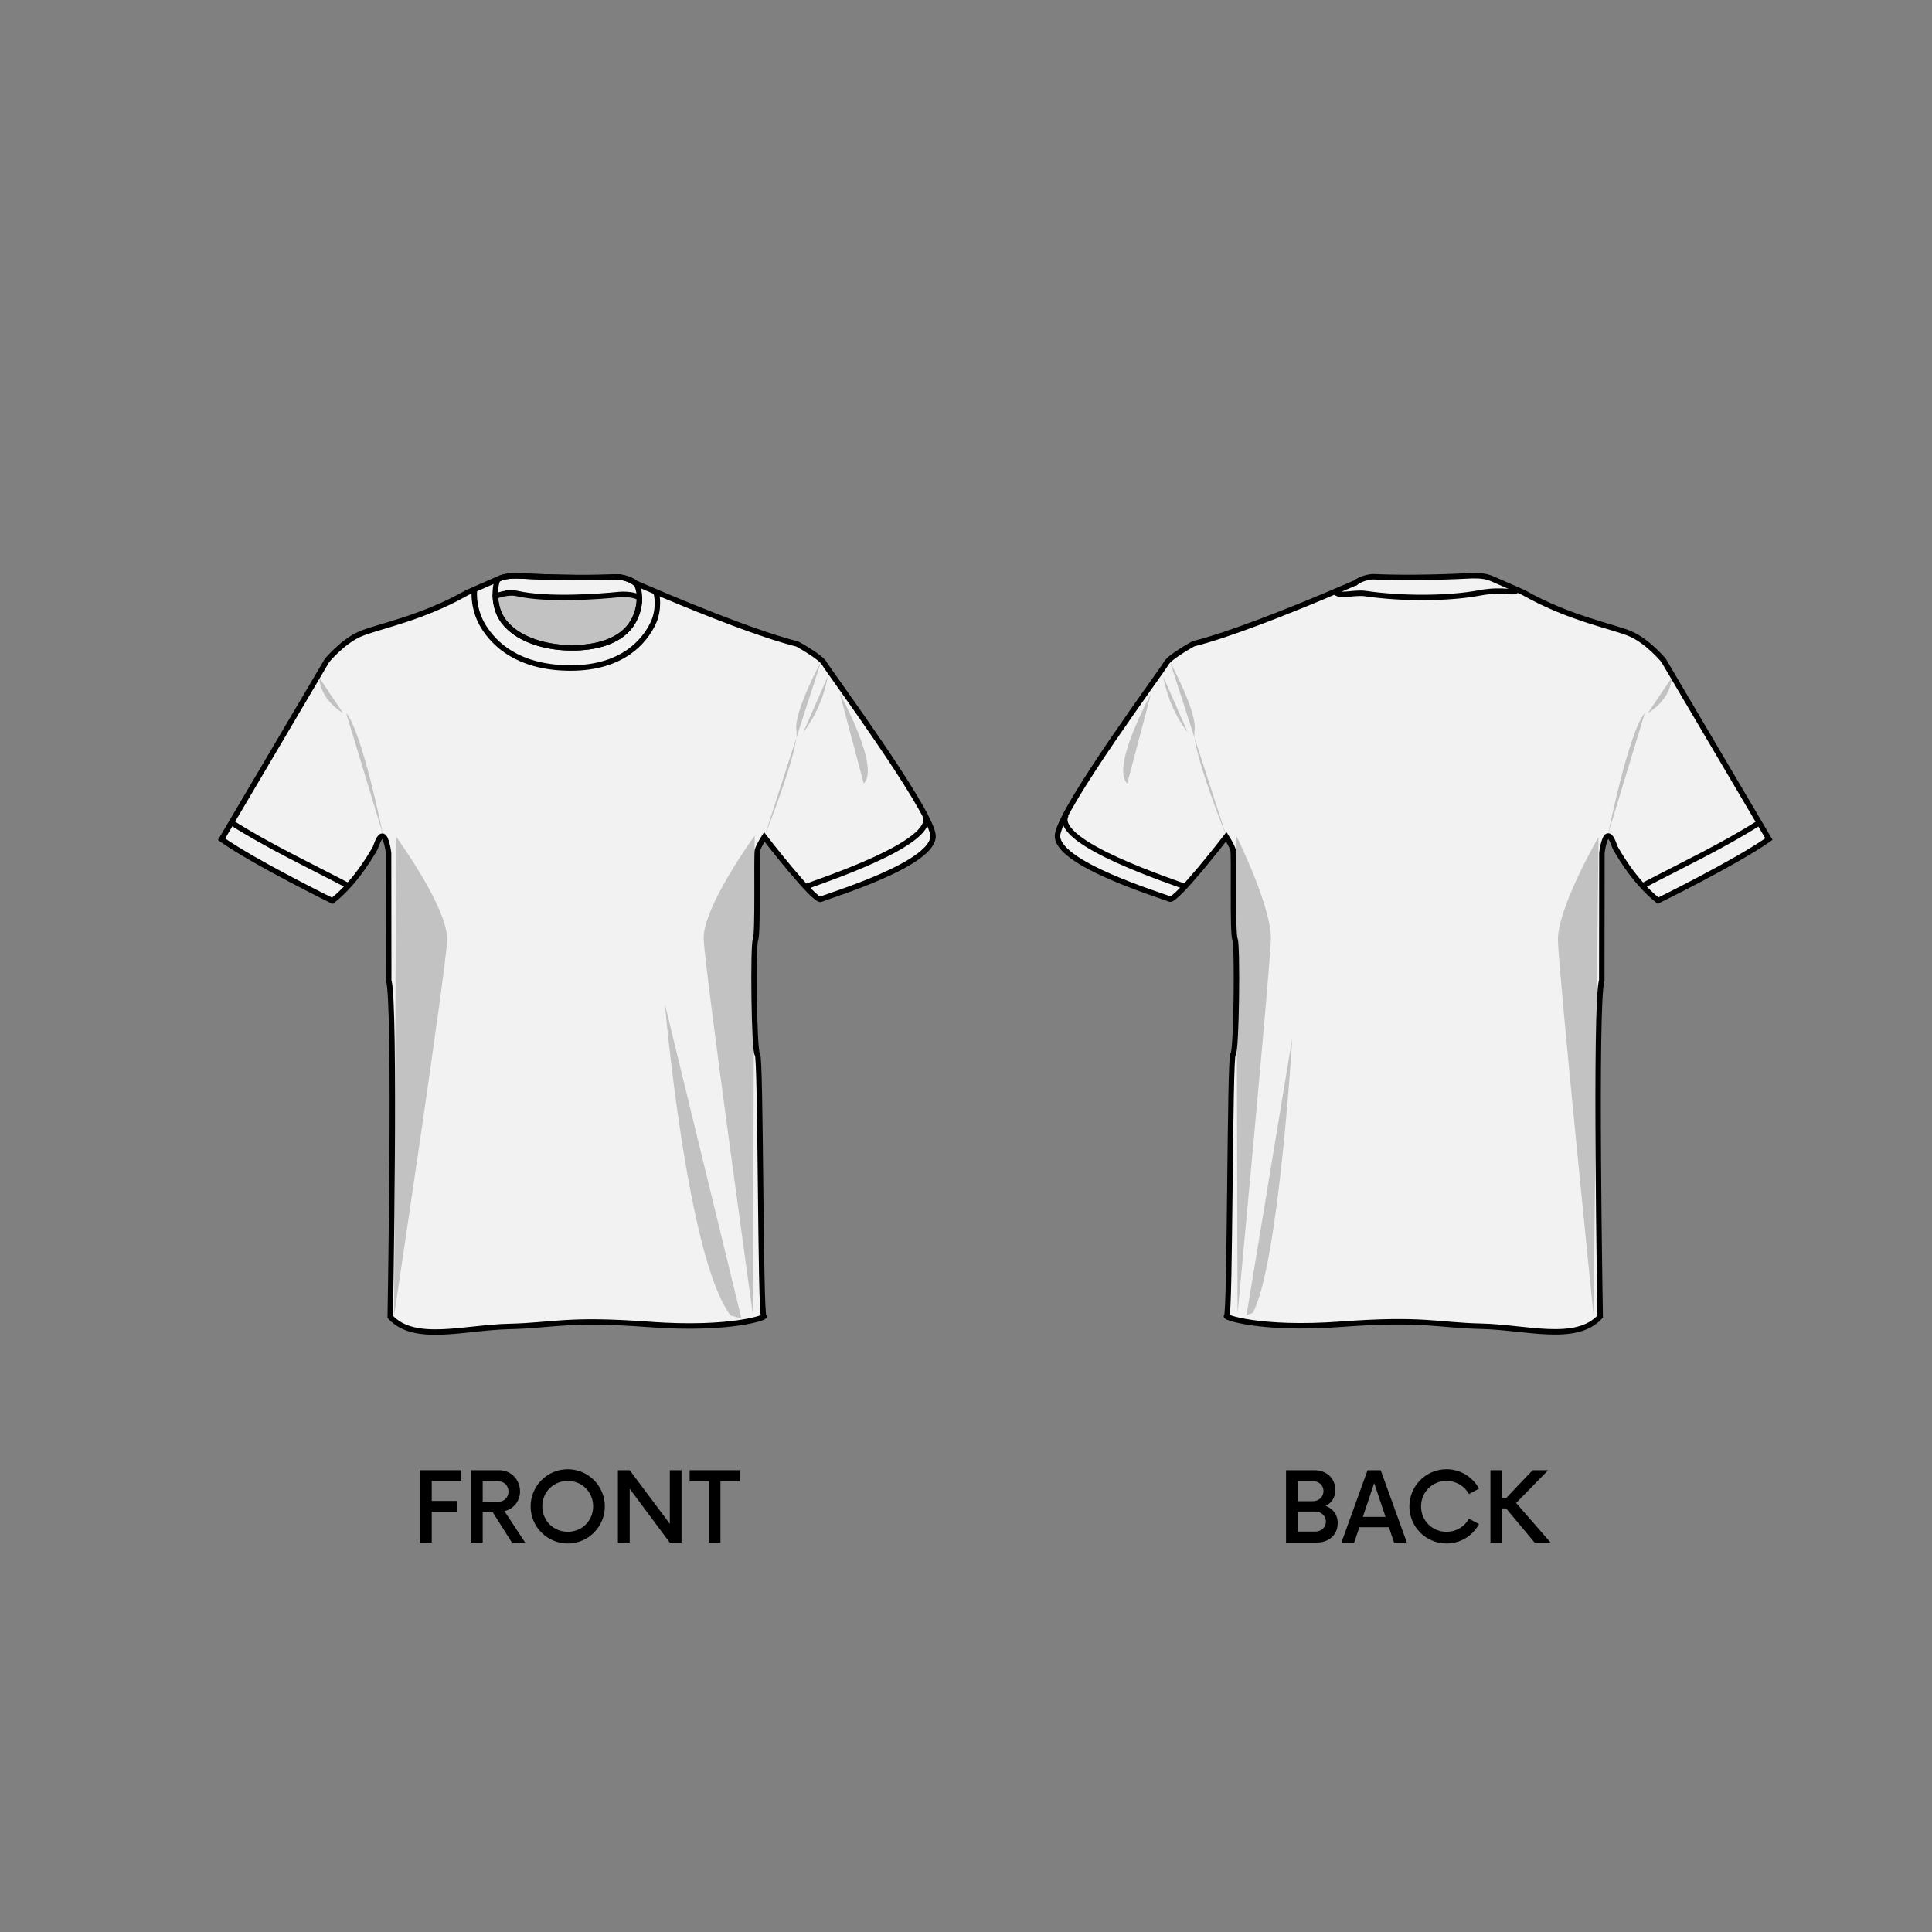 <svg:svg xmlns:dc="http://purl.org/dc/elements/1.1/" xmlns:ns1="http://sodipodi.sourceforge.net/DTD/sodipodi-0.dtd" xmlns:ns2="http://www.inkscape.org/namespaces/inkscape" xmlns:ns4="http://creativecommons.org/ns#" xmlns:rdf="http://www.w3.org/1999/02/22-rdf-syntax-ns#" xmlns:svg="http://www.w3.org/2000/svg" height="212.504" id="svg11410" version="1.1" viewBox="-17.709 -42.774 212.504 212.504" width="212.504" ns1:docname="T-shirt template.svg" ns2:version="0.92.2 (5c3e80d, 2017-08-06)">
  <svg:rect x="-17.709" y="-42.774" width="212.504" height="212.504" fill="#808080" stroke="none"/>
  <svg:title id="title13217">T-shirt template</svg:title>
  <ns1:namedview bordercolor="#666666" borderopacity="1.0" fit-margin-bottom="10" fit-margin-left="10" fit-margin-right="10" fit-margin-top="10" id="base" pagecolor="#ffffff" showgrid="false" ns2:current-layer="layer1" ns2:cx="395.84607" ns2:cy="260.22493" ns2:document-units="mm" ns2:pageopacity="0.0" ns2:pageshadow="2" ns2:snap-global="false" ns2:window-height="1041" ns2:window-maximized="0" ns2:window-width="944" ns2:window-x="0" ns2:window-y="0" ns2:zoom="1" />
  <svg:defs id="defs11404" />
  <svg:g id="layer1" transform="translate(-6.29,-56.219)" ns2:groupmode="layer" ns2:label="Calque 1">
    <svg:g aria-label="FRONT" id="flowRoot12906" style="font-style:normal;font-weight:normal;font-size:40px;line-height:1.25;font-family:sans-serif;text-align:center;letter-spacing:0px;word-spacing:0px;text-anchor:middle;fill:#000000;fill-opacity:1;stroke:none;stroke-width:1.353" transform="matrix(0.265,0,0,0.265,2.47,158.75)">
      <svg:path d="m 139.086,66.36 v -4.45 h -17.2 v 30 h 4.9 v -12.75 h 10.65 v -4.5 h -10.65 v -8.3 z" id="path13228" style="font-style:normal;font-variant:normal;font-weight:500;font-stretch:normal;font-family:'Now Alt';-inkscape-font-specification:'Now Alt Medium';text-align:center;text-anchor:middle" />
      <svg:path d="m 156.942,78.86 c 3.75,-0.8 6.5,-4.1 6.5,-8.15 0,-4.9 -3.8,-8.8 -8.65,-8.8 h -11.75 v 30 h 4.9 v -12.6 h 4.15 l 7.95,12.6 h 5.5 z m -9,-3.8 v -8.6 h 6.25 c 2.55,0 4.45,1.75 4.45,4.3 0,2.55 -1.9,4.3 -4.45,4.3 z" id="path13230" style="font-style:normal;font-variant:normal;font-weight:500;font-stretch:normal;font-family:'Now Alt';-inkscape-font-specification:'Now Alt Medium';text-align:center;text-anchor:middle" />
      <svg:path d="m 183.23,92.31 c 8.5,0 15.4,-6.9 15.4,-15.4 0,-8.5 -6.9,-15.4 -15.4,-15.4 -8.5,0 -15.4,6.9 -15.4,15.4 0,8.5 6.9,15.4 15.4,15.4 z m 0,-4.85 c -5.9,0 -10.55,-4.6 -10.55,-10.55 0,-5.95 4.65,-10.55 10.55,-10.55 5.95,0 10.55,4.6 10.55,10.55 0,5.95 -4.6,10.55 -10.55,10.55 z" id="path13232" style="font-style:normal;font-variant:normal;font-weight:500;font-stretch:normal;font-family:'Now Alt';-inkscape-font-specification:'Now Alt Medium';text-align:center;text-anchor:middle" />
      <svg:path d="m 225.608,61.91 v 22.25 l -16.65,-22.25 h -4.9 v 30 h 4.9 v -22.3 l 16.6,22.3 h 4.9 v -30 z" id="path13234" style="font-style:normal;font-variant:normal;font-weight:500;font-stretch:normal;font-family:'Now Alt';-inkscape-font-specification:'Now Alt Medium';text-align:center;text-anchor:middle" />
      <svg:path d="m 254.577,61.91 h -20.75 v 4.55 h 7.95 v 25.45 h 4.85 v -25.45 h 7.95 z" id="path13236" style="font-style:normal;font-variant:normal;font-weight:500;font-stretch:normal;font-family:'Now Alt';-inkscape-font-specification:'Now Alt Medium';text-align:center;text-anchor:middle" />
    </svg:g>
    <svg:g aria-label="BACK" id="flowRoot13045" style="font-style:normal;font-weight:normal;font-size:40px;line-height:1.25;font-family:sans-serif;text-align:center;letter-spacing:0px;word-spacing:0px;text-anchor:middle;fill:#000000;fill-opacity:1;stroke:none;stroke-width:1.353" transform="matrix(0.265,0,0,0.265,94.633,158.75)">
      <svg:path d="m 150.039,76.71 c 2.45,-1.2 4,-3.45 4,-6.65 0,-4.95 -3.85,-8.15 -8.65,-8.15 h -11.8 v 30 h 12.9 c 4.75,0 8.55,-3.1 8.55,-8.05 0,-3.65 -2.05,-6.05 -5,-7.15 z m -0.9,-6.15 c 0,2.35 -1.95,4.2 -4.3,4.2 h -6.4 v -8.3 h 6.4 c 2.35,0 4.3,1.7 4.3,4.1 z m -3.35,16.8 h -7.35 v -8.3 h 7.35 c 2.4,0 4.35,1.85 4.35,4.2 0,2.35 -1.95,4.1 -4.35,4.1 z" id="path13219" style="font-style:normal;font-variant:normal;font-weight:500;font-stretch:normal;font-family:'Now Alt';-inkscape-font-specification:'Now Alt Medium';text-align:center;text-anchor:middle" />
      <svg:path d="m 178.43,91.91 h 5.3 l -10.85,-30 h -5.45 l -10.85,30 h 5.3 l 2.15,-6.35 h 12.25 z m -12.95,-10.65 4.7,-14 4.7,14 z" id="path13221" style="font-style:normal;font-variant:normal;font-weight:500;font-stretch:normal;font-family:'Now Alt';-inkscape-font-specification:'Now Alt Medium';text-align:center;text-anchor:middle" />
      <svg:path d="m 200.183,92.31 c 5.85,0 10.9,-3.25 13.5,-8.05 l -4.2,-2.25 c -1.75,3.3 -5.25,5.45 -9.3,5.45 -5.9,0 -10.55,-4.6 -10.55,-10.55 0,-5.95 4.65,-10.55 10.55,-10.55 4.05,0 7.55,2.15 9.3,5.45 l 4.2,-2.25 c -2.6,-4.8 -7.65,-8.05 -13.5,-8.05 -8.5,0 -15.4,6.9 -15.4,15.4 0,8.5 6.9,15.4 15.4,15.4 z" id="path13223" style="font-style:normal;font-variant:normal;font-weight:500;font-stretch:normal;font-family:'Now Alt';-inkscape-font-specification:'Now Alt Medium';text-align:center;text-anchor:middle" />
      <svg:path d="m 236.733,91.91 h 6.65 l -14.3,-16.4 13.3,-13.6 h -6.45 l -10.9,11.45 h -1.7 v -11.45 h -4.9 v 30 h 4.9 v -14.15 h 1.6 z" id="path13225" style="font-style:normal;font-variant:normal;font-weight:500;font-stretch:normal;font-family:'Now Alt';-inkscape-font-specification:'Now Alt Medium';text-align:center;text-anchor:middle" />
    </svg:g>
    <svg:g id="g13706" transform="matrix(0.421,0,0,0.421,-91.207,27.592)">
      <svg:g id="g10302-5-8" style="opacity:1;fill:#fe5000;fill-opacity:1;stroke-width:0.055" transform="matrix(0.996,0,-0.008,0.996,535.465,-440.552)">
        <svg:g id="g10300-9-1" style="stroke-width:0.055">
          <svg:g id="g13570">
            <svg:g id="g14783">
              <svg:path d="m 44.036,559.581 c 1.362,0.004 2.817,0.164 3.796,0.528 0.549,0.216 0.538,0.188 1.063,0.421 2.543,1.124 7.692,3.361 7.76,3.393 0.109,0.05 0.403,0.2 0.403,0.2 12.084,6.817 23.728,8.823 28.156,10.828 4.427,2.005 8.475,6.818 8.475,6.818 l 28.041,46.917 c -8.773,6.216 -28.949,16.141 -28.949,16.141 -6.658,-5.213 -11.135,-13.534 -11.337,-13.835 -0.179,-0.265 -0.841,-2.708 -1.68,-3.081 -0.114,-0.051 -0.23,-0.063 -0.349,-0.028 -1,0.301 -1.469,4.411 -1.469,4.411 l 0.229,33.418 c -1.826,5.748 0.292,88.225 0.292,88.225 -6.228,6.951 -19.36,2.807 -31.127,2.54 -11.765,-0.267 -15.121,-2.14 -36.763,-0.535 -21.642,1.604 -31.027,-2.005 -30.093,-2.139 0.934,-0.134 0.232,-68.173 1.131,-68.675 0.899,-0.503 0.977,-28.773 0.265,-30.178 -0.713,-1.404 -0.375,-22.157 -0.685,-23.36 -0.31,-1.203 -1.831,-3.509 -1.831,-3.509 0,0 -13.099,17.144 -14.71,16.342 -1.61,-0.802 -30.751,-9.424 -29.509,-17.044 1.244,-7.62 27.23,-43.111 28.12,-44.814 0.889,-1.704 7.078,-5.113 7.078,-5.113 9.342,-2.323 24.718,-8.514 34.041,-12.432 4.759,-2 7.941,-3.408 7.941,-3.408 l 0.32,-0.077 c 1.203,-1.151 3.888,-1.716 4.885,-1.667 5.652,0.278 14.865,0.28 25.589,-0.268 0.297,-0.015 0.606,-0.023 0.919,-0.022 z" id="path11466" style="fill:#f2f2f2;fill-opacity:1;stroke:#000000;stroke-width:1.43;stroke-miterlimit:4;stroke-dasharray:none" ns1:nodetypes="cccscccccccccccccccccccccccccscsc" ns2:connector-curvature="0" />
            </svg:g>
          </svg:g>
        </svg:g>
      </svg:g>
      <svg:g id="g13685">
        <svg:path d="m 515.182,310.025 1.674,-0.647 c 6.814,-13.046 10.281,-71.752 10.281,-71.752 l -11.955,72.399 z" id="path11468" style="opacity:0.2;fill:#000000;stroke:none;stroke-width:0.192" ns2:connector-curvature="0" />
        <svg:path d="M 609.655,184.268" id="path11470" style="fill:#1f3c5e;stroke:none;stroke-width:0.265" ns2:connector-curvature="0" />
        <svg:path d="m 509.992,185.067 c 0,0 -9.188,-22.968 -8.389,-27.76 0.799,-4.793 -6.391,-17.975 -6.391,-17.975" id="path11472" style="opacity:0.2;fill:#000000;stroke:none;stroke-width:0.265" ns2:connector-curvature="0" />
        <svg:path d="m 493.415,143.126 c 0,0 1.198,7.989 6.392,14.58" id="path11474" style="opacity:0.2;fill:#000000;stroke:none;stroke-width:0.265" ns2:connector-curvature="0" />
        <svg:path d="m 490.219,147.719 c 0,0 -10.585,19.174 -6.191,23.368" id="path11476" style="opacity:0.2;fill:#000000;stroke:none;stroke-width:0.265" ns2:connector-curvature="0" />
        <svg:path d="m 609.655,184.268 c 0,0 5.393,-26.763 9.587,-31.557 l -9.586,31.557 z" id="path11478" style="opacity:0.2;fill:#000000;stroke:none;stroke-width:0.265" ns2:connector-curvature="0" />
        <svg:path d="m 620.04,152.711 c 6.391,-3.994 6.191,-9.187 6.191,-9.187 l -6.191,9.186 z" id="path11480" style="opacity:0.2;fill:#000000;stroke:none;stroke-width:0.265" ns2:connector-curvature="0" />
        <svg:path d="m 521.556,211.896 c 0.271,-8.388 -9.042,-27.162 -9.042,-27.162 l 0.335,124.902 c -0.002,0.003 8.432,-89.35 8.705,-97.74 z" id="path11482" style="opacity:0.2;fill:#000000;stroke:none;stroke-width:0.218" ns2:connector-curvature="0" />
        <svg:path d="m 605.865,310.115 1.285,-125.028 c 0,0 -10.793,18.629 -10.6,27.021 0.191,8.391 9.313,98.007 9.313,98.007 z" id="path11484" style="opacity:0.2;fill:#000000;stroke:none;stroke-width:0.232" ns2:connector-curvature="0" />
      </svg:g>
      <svg:g id="g13663" style="stroke-width:1.424;stroke-miterlimit:4;stroke-dasharray:none">
        <svg:path d="m 649.223,181.297 c -9.335,5.963 -20.277,11.141 -30.546,16.521" id="path11486" style="opacity:1;vector-effect:none;fill:#ffffff;fill-opacity:1;stroke:#000000;stroke-width:1.424;stroke-linecap:butt;stroke-linejoin:miter;stroke-miterlimit:4;stroke-dasharray:none;stroke-dashoffset:0;stroke-opacity:1" ns1:nodetypes="cc" ns2:connector-curvature="0" />
        <svg:path d="m 499.189,198.094 c -1.736,-0.868 -35.055,-11.402 -31.148,-18.8" id="path11488" style="fill:none;stroke:#000000;stroke-width:1.424;stroke-miterlimit:4;stroke-dasharray:none" ns1:nodetypes="cc" ns2:connector-curvature="0" />
        <svg:path d="m 585.683,120.383 c 0.095,1.407 -3.145,-0.315 -9.624,0.914 -8.262,1.567 -20.444,1.544 -29.725,0.183 -3.105,-0.456 -6.976,0.995 -7.943,-0.486" id="path11490" style="fill:none;stroke:#000000;stroke-width:1.424;stroke-linecap:butt;stroke-linejoin:miter;stroke-miterlimit:4;stroke-dasharray:none;stroke-opacity:1" ns1:nodetypes="cssc" ns2:connector-curvature="0" />
      </svg:g>
    </svg:g>
    <svg:g id="g13658" transform="matrix(0.421,0,0,0.421,-71.434,27.592)">
      <svg:path d="m 277.284,116.831 c -1.357,0.004 -2.805,0.164 -3.777,0.525 -0.545,0.215 -0.535,0.187 -1.056,0.42 -2.524,1.12 -7.635,3.348 -7.703,3.38 -0.108,0.05 -0.399,0.199 -0.399,0.199 -11.983,6.791 -23.566,8.788 -27.961,10.785 -4.394,1.997 -8.389,6.791 -8.389,6.791 l -27.564,46.733 c 8.788,6.192 28.962,16.078 28.962,16.078 6.591,-5.193 10.985,-13.481 11.184,-13.781 0.176,-0.264 0.817,-2.698 1.65,-3.069 0.113,-0.051 0.228,-0.063 0.347,-0.027 0.999,0.3 1.498,4.394 1.498,4.394 l 0.034,33.287 c 1.864,5.726 0.399,87.879 0.399,87.879 6.258,6.923 19.307,2.796 31.025,2.53 11.717,-0.266 15.045,-2.131 36.615,-0.533 21.57,1.597 30.89,-1.997 29.959,-2.13 -0.932,-0.133 -0.765,-67.906 -1.663,-68.406 -0.899,-0.501 -1.198,-28.66 -0.5,-30.059 0.699,-1.398 0.2,-22.07 0.5,-23.268 0.299,-1.198 1.797,-3.495 1.797,-3.495 0,0 13.182,17.077 14.78,16.278 1.598,-0.799 30.557,-9.387 29.26,-16.977 -1.299,-7.59 -27.461,-42.942 -28.361,-44.638 -0.899,-1.697 -7.09,-5.093 -7.09,-5.093 -9.323,-2.314 -24.688,-8.48 -34.005,-12.383 -4.756,-1.992 -7.936,-3.395 -7.936,-3.395 l -0.319,-0.076 c -1.207,-1.147 -3.887,-1.71 -4.879,-1.661 -5.627,0.276 -14.804,0.279 -25.491,-0.267 -0.296,-0.015 -0.603,-0.023 -0.916,-0.022 z" id="path11494" style="fill:#f2f2f2;fill-opacity:1;stroke:#000000;stroke-width:1.424;stroke-miterlimit:4;stroke-dasharray:none" ns1:nodetypes="cccscccccccccccccccccccccccccscsc" ns2:connector-curvature="0" />
      <svg:g id="g13626" style="stroke-width:1.424;stroke-miterlimit:4;stroke-dasharray:none">
        <svg:path d="m 266.55,120.383 c -0.197,0.826 -0.338,5.349 2.251,9.6 2.925,4.801 9.069,10.594 21.729,10.927 0.363,0.009 0.723,0.014 1.075,0.014 13.82,8e-4 19.412,-7.211 21.533,-11.586 1.793,-3.702 1.106,-7.863 0.704,-8.344" id="path11496" style="opacity:1;vector-effect:none;fill:none;fill-opacity:1;stroke:#000000;stroke-width:1.424;stroke-linecap:butt;stroke-linejoin:miter;stroke-miterlimit:4;stroke-dasharray:none;stroke-dashoffset:0;stroke-opacity:1" ns1:nodetypes="cccccc" ns2:connector-curvature="0" />
        <svg:path d="m 203.011,181.297 c 9.335,5.963 20.277,11.141 30.546,16.521" id="path11516" style="opacity:1;vector-effect:none;fill:#ffffff;fill-opacity:1;stroke:#000000;stroke-width:1.424;stroke-linecap:butt;stroke-linejoin:miter;stroke-miterlimit:4;stroke-dasharray:none;stroke-dashoffset:0;stroke-opacity:1" ns1:nodetypes="cc" ns2:connector-curvature="0" />
        <svg:path d="m 276.174,121.297 c -1.423,0.011 -3.025,0.407 -4.207,0.882 0.1,2.295 0.77,4.719 2.19,6.568 3.433,4.468 9.847,6.435 15.468,6.816 5.873,0.397 13.009,-0.525 16.972,-4.878 1.902,-2.09 3.047,-5.157 3.017,-8.077 -0.048,-0.035 -0.096,-0.075 -0.144,-0.109 -1.176,-0.811 -3.891,-0.918 -5.312,-0.768 -5.101,0.539 -18.729,1.527 -26.627,-0.301 -0.416,-0.096 -0.876,-0.137 -1.357,-0.133 z" id="path11518" style="opacity:1;vector-effect:none;fill:none;fill-opacity:1;stroke:#000000;stroke-width:1.424;stroke-linecap:butt;stroke-linejoin:miter;stroke-miterlimit:4;stroke-dasharray:none;stroke-dashoffset:0;stroke-opacity:1" ns2:connector-curvature="0" />
        <svg:path d="m 272.386,118.256 c -0.863,3.021 -0.523,7.505 1.771,10.49 3.433,4.468 9.847,6.435 15.468,6.815 5.873,0.397 13.009,-0.525 16.972,-4.878 2.594,-2.849 3.789,-7.516 2.5,-11.147 -0.588,-1.656 -4.216,-2.475 -5.407,-2.417 -5.627,0.276 -14.804,0.279 -25.491,-0.267 -2.365,-0.121 -5.484,0.252 -5.813,1.403 z" id="path11520" style="opacity:1;vector-effect:none;fill:none;fill-opacity:1;stroke:#000000;stroke-width:1.424;stroke-linecap:butt;stroke-linejoin:miter;stroke-miterlimit:4;stroke-dasharray:none;stroke-dashoffset:0;stroke-opacity:1" ns1:nodetypes="ssssssss" ns2:connector-curvature="0" />
        <svg:path d="m 353.044,198.094 c 1.736,-0.868 35.055,-11.402 31.148,-18.8" id="path11522" style="fill:none;stroke:#000000;stroke-width:1.424;stroke-miterlimit:4;stroke-dasharray:none" ns1:nodetypes="cc" ns2:connector-curvature="0" />
      </svg:g>
      <svg:g id="g13638">
        <svg:path d="m 336.249,310.827 -2.797,-0.733 c -11.384,-14.779 -17.176,-81.288 -17.176,-81.288 l 19.973,82.021 z" id="path11498" style="opacity:0.2;fill:#000000;stroke:none;stroke-width:0.265" ns2:connector-curvature="0" />
        <svg:path d="M 242.579,184.268" id="path11500" style="fill:#1f3c5e;stroke:none;stroke-width:0.265" ns2:connector-curvature="0" />
        <svg:path d="m 342.242,185.068 c 0,0 9.188,-22.968 8.389,-27.76 -0.799,-4.793 6.391,-17.975 6.391,-17.975" id="path11502" style="opacity:0.2;fill:#000000;stroke:none;stroke-width:0.265" ns2:connector-curvature="0" />
        <svg:path d="m 358.818,143.126 c 0,0 -1.198,7.989 -6.392,14.58" id="path11504" style="opacity:0.2;fill:#000000;stroke:none;stroke-width:0.265" ns2:connector-curvature="0" />
        <svg:path d="m 362.014,147.719 c 0,0 10.585,19.174 6.191,23.368" id="path11506" style="opacity:0.2;fill:#000000;stroke:none;stroke-width:0.265" ns2:connector-curvature="0" />
        <svg:path d="m 242.579,184.268 c 0,0 -5.393,-26.763 -9.587,-31.557 l 9.586,31.557 z" id="path11508" style="opacity:0.2;fill:#000000;stroke:none;stroke-width:0.265" ns2:connector-curvature="0" />
        <svg:path d="m 232.194,152.712 c -6.391,-3.994 -6.191,-9.187 -6.191,-9.187 l 6.191,9.186 z" id="path11510" style="opacity:0.2;fill:#000000;stroke:none;stroke-width:0.265" ns2:connector-curvature="0" />
        <svg:path d="m 326.404,211.896 c -0.399,-8.388 13.315,-27.162 13.315,-27.162 l -0.494,124.902 c 0.003,0.003 -12.417,-89.35 -12.819,-97.74 z" id="path11512" style="opacity:0.2;fill:#000000;stroke:none;stroke-width:0.265" ns2:connector-curvature="0" />
        <svg:path d="m 245.521,310.049 0.533,-125.034 c 0,0 13.714,18.774 13.315,27.162 -0.397,8.387 -13.846,97.872 -13.846,97.872 z" id="path11514" style="opacity:0.2;fill:#000000;stroke:none;stroke-width:0.265" ns2:connector-curvature="0" />
        <svg:path d="m 276.174,121.297 c -1.423,0.011 -3.025,0.407 -4.207,0.882 0.1,2.295 0.77,4.719 2.19,6.568 3.433,4.468 9.847,6.435 15.468,6.816 5.873,0.397 13.009,-0.525 16.972,-4.878 1.902,-2.09 3.047,-5.157 3.017,-8.077 -0.048,-0.035 -0.096,-0.075 -0.144,-0.109 -1.176,-0.811 -3.891,-0.918 -5.312,-0.768 -5.101,0.539 -18.729,1.527 -26.627,-0.301 -0.416,-0.096 -0.876,-0.137 -1.357,-0.133 z" id="path11524" style="opacity:0.2;vector-effect:none;fill:#000000;fill-opacity:1;stroke:none;stroke-width:0.265;stroke-linecap:butt;stroke-linejoin:miter;stroke-miterlimit:4;stroke-dasharray:none;stroke-dashoffset:0;stroke-opacity:1" ns2:connector-curvature="0" />
      </svg:g>
    </svg:g>
  </svg:g>
</svg:svg>